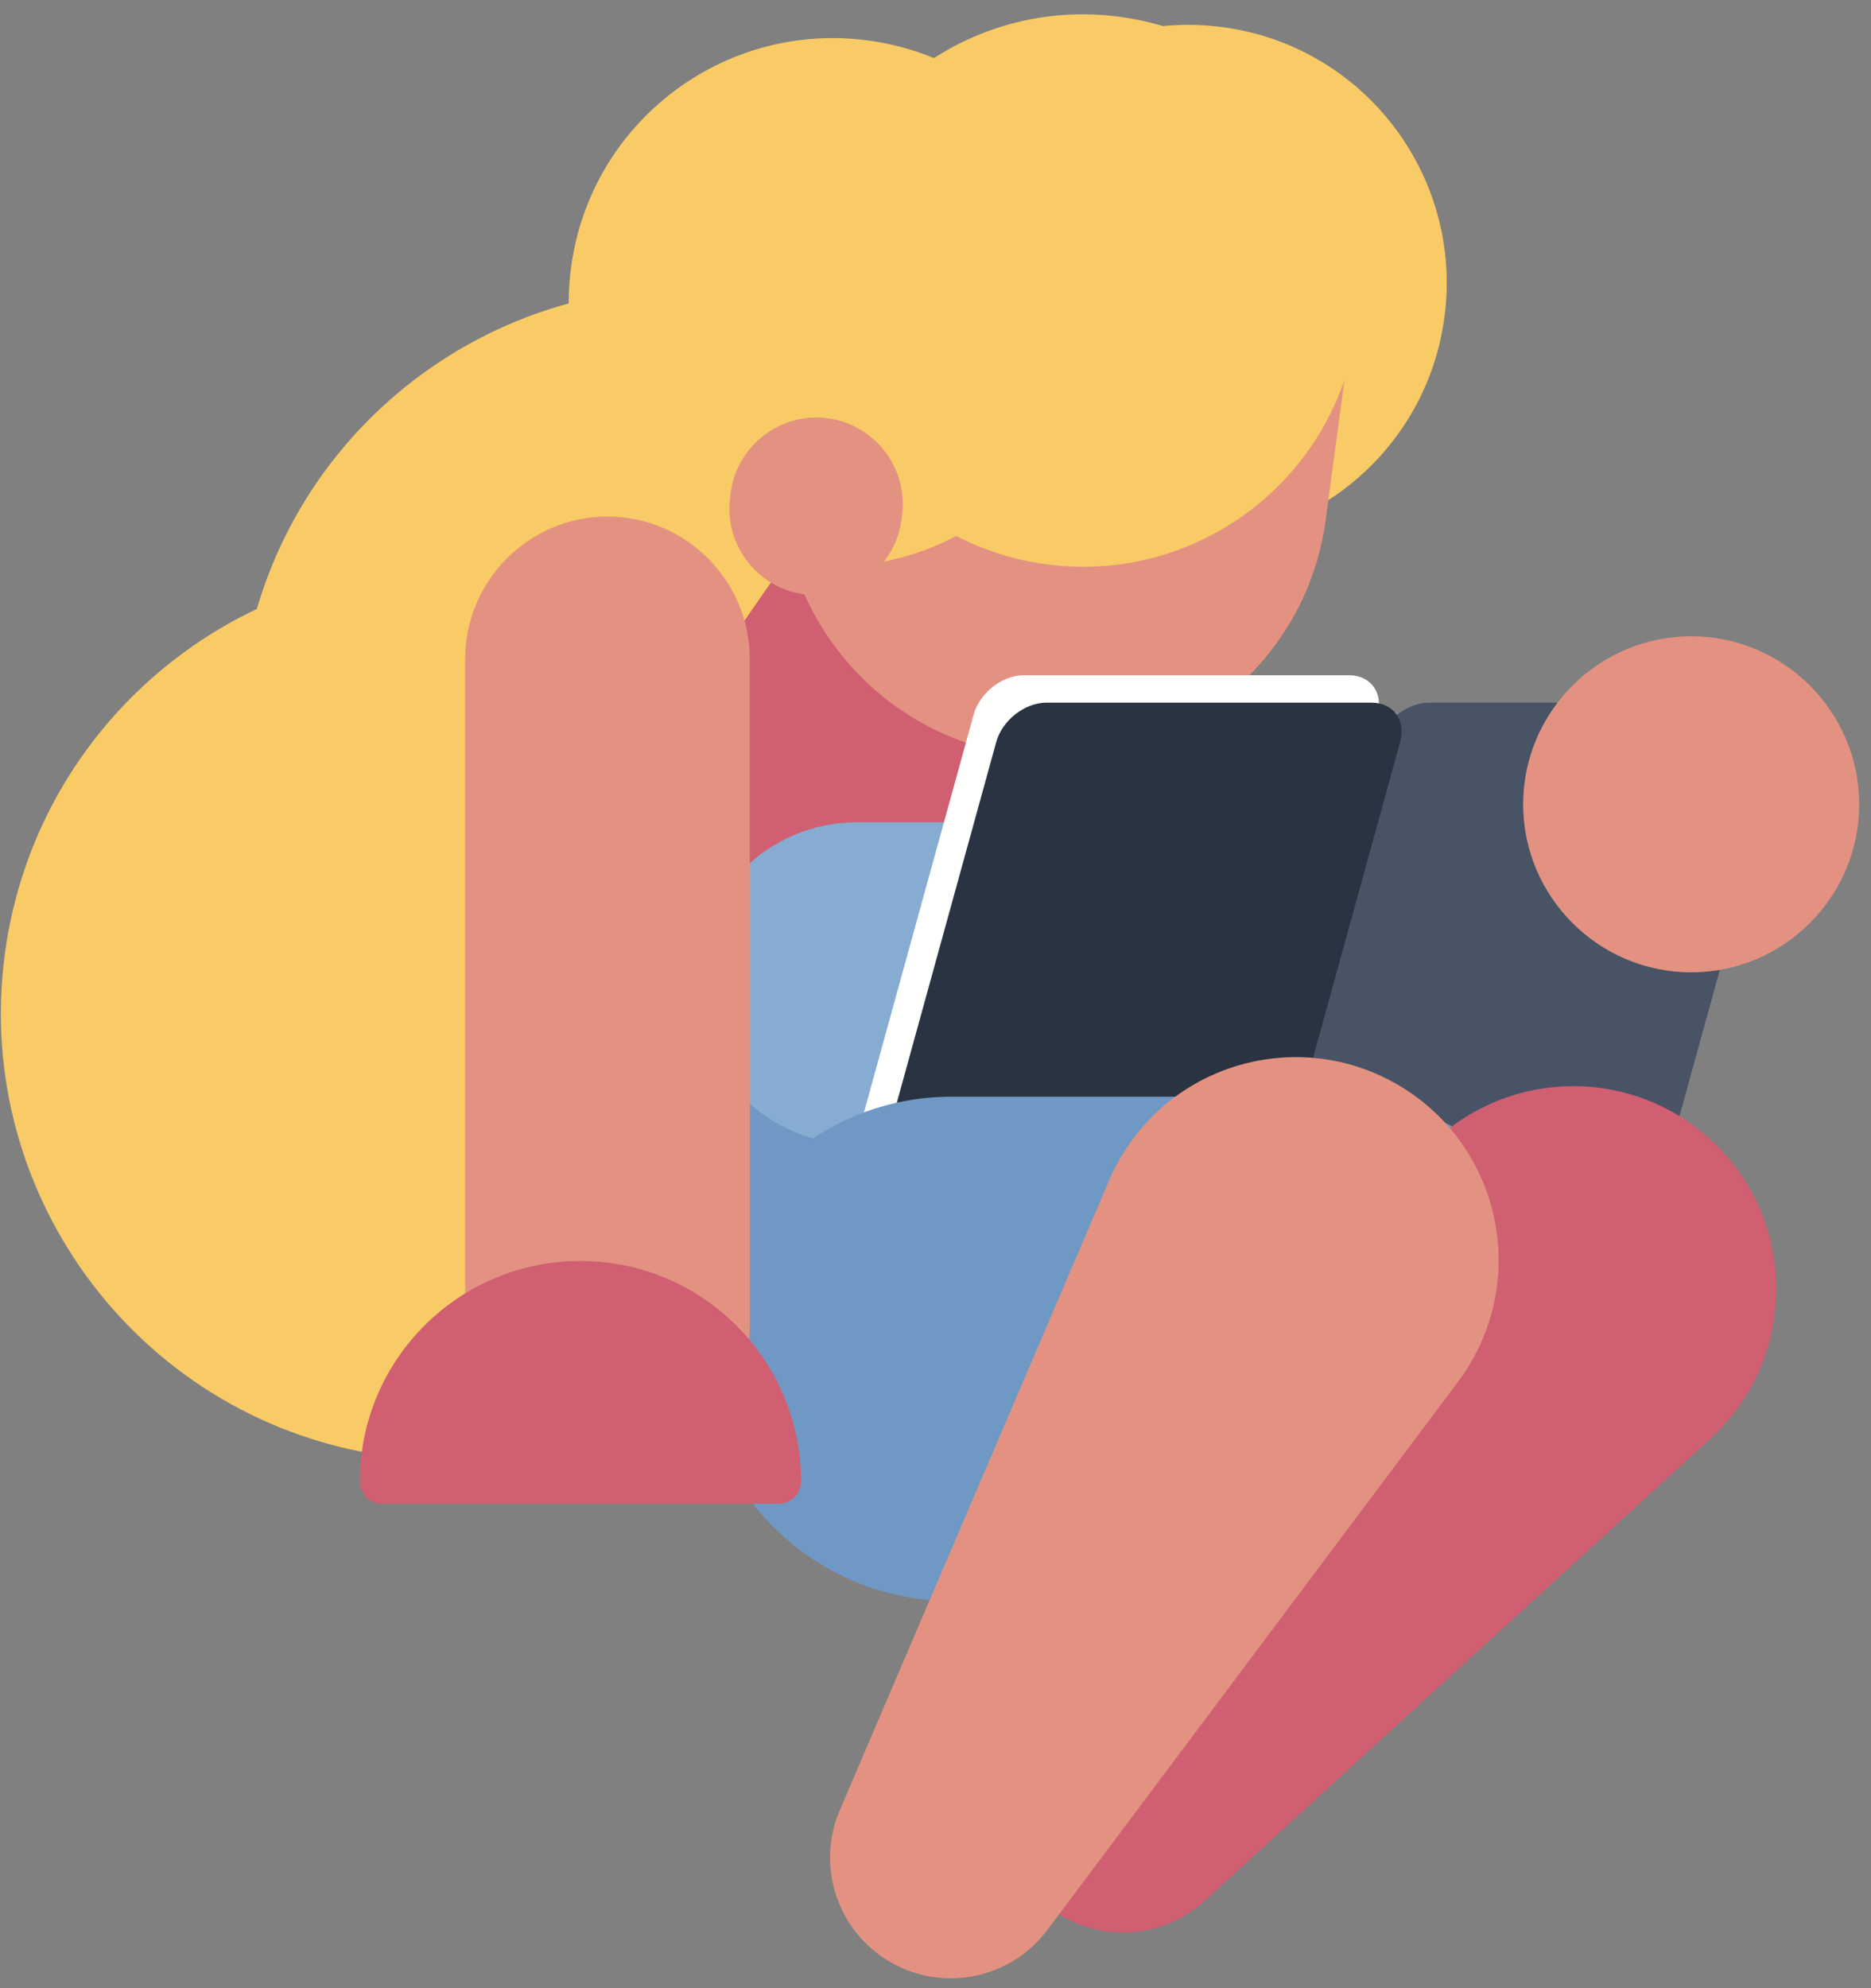 <?xml version="1.0" encoding="UTF-8"?>
<svg width="112px" height="119px" viewBox="0 0 112 119" version="1.1" xmlns="http://www.w3.org/2000/svg" xmlns:xlink="http://www.w3.org/1999/xlink">
    <rect x="0" y="0" width="112" height="119" fill="#808080" stroke="none"/>
    <!-- Generator: Sketch 47.1 (45422) - http://www.bohemiancoding.com/sketch -->
    <title>female_reader</title>
    <desc>Created with Sketch.</desc>
    <defs></defs>
    <g id="Welcome" stroke="none" stroke-width="1" fill="none" fill-rule="evenodd">
        <g id="WEBSITE-DESIGN" transform="translate(-129, -641)">
            <g id="BOTTOM-BAR" transform="translate(0, 641)">
                <g id="female_reader" transform="translate(185, 59.8) scale(-1, 1) translate(-185, -59.8) translate(129, 0.8)">
                    <path d="M81.64,33.322 C96.285,31.36 109.747,41.641 111.709,56.288 C113.67,70.934 103.39,84.396 88.743,86.357 C74.096,88.318 60.635,78.037 58.673,63.391 C56.711,48.744 66.993,35.283 81.64,33.322" id="Fill-220" fill="#F9CB66"></path>
                    <path d="M67.4,16.674 C82.047,14.712 95.508,24.994 97.47,39.639 C99.432,54.286 89.15,67.747 74.505,69.709 C59.858,71.671 46.397,61.389 44.435,46.744 C42.473,32.097 52.755,18.636 67.4,16.674" id="Fill-228" fill="#F9CB66"></path>
                    <path d="M59.891,50.462 L45.273,50.462 C34.279,50.462 25.285,59.454 25.285,70.451 L25.285,70.457 C25.285,73.592 26.015,76.562 27.314,79.208 L77.85,79.208 C79.151,76.562 79.881,73.592 79.881,70.457 L79.881,70.451 C79.881,59.454 70.886,50.462 59.891,50.462" id="Fill-229" fill="#6F99C4"></path>
                    <path d="M74.407,46.382 L62.629,29.425 C59.672,25.168 53.774,24.104 49.517,27.06 C45.26,30.017 44.196,35.916 47.153,40.173 L58.929,57.131 C61.886,61.388 67.786,62.451 72.043,59.495 C76.3,56.538 77.363,50.639 74.407,46.382" id="Fill-230" fill="#D05F72"></path>
                    <path d="M60.716,48.417 L42.89,48.417 C37.586,48.417 33.248,52.758 33.248,58.061 L33.248,58.063 C33.248,63.367 37.586,67.706 42.89,67.706 L60.716,67.706 C66.023,67.706 70.361,63.367 70.361,58.063 L70.361,58.061 C70.361,52.758 66.023,48.417 60.716,48.417" id="Fill-231" fill="#86ADD1"></path>
                    <path d="M38.803,0.826 C47.264,-0.308 55.04,5.632 56.173,14.093 C57.307,22.553 51.367,30.33 42.907,31.462 C34.445,32.596 26.669,26.657 25.536,18.196 C24.402,9.735 30.342,1.958 38.803,0.826" id="Fill-232" fill="#F9CB66"></path>
                    <path d="M63.819,16.284 L65.117,25.97 C66.314,34.902 59.985,43.186 51.055,44.382 C42.122,45.579 33.837,39.251 32.642,30.32 L31.343,20.633 C30.148,11.703 36.475,3.417 45.406,2.222 C54.338,1.025 62.624,7.354 63.819,16.284 Z" id="Fill-233" fill="#E39281"></path>
                    <path d="M60.042,1.621 C68.698,0.461 76.654,6.538 77.814,15.194 C78.972,23.85 72.896,31.806 64.24,32.966 C55.583,34.126 47.628,28.049 46.469,19.393 C45.309,10.737 51.386,2.78 60.042,1.621" id="Fill-234" fill="#F9CB66"></path>
                    <path d="M44.972,0.205 C54.022,-1.007 62.339,5.346 63.551,14.395 C64.764,23.446 58.411,31.764 49.361,32.975 C40.31,34.187 31.993,27.835 30.781,18.785 C29.568,9.735 35.922,1.418 44.972,0.205" id="Fill-235" fill="#F9CB66"></path>
                    <path d="M62.443,24.235 L62.444,24.235 C65.265,23.857 67.88,25.855 68.258,28.676 L68.297,28.962 C68.673,31.782 66.677,34.397 63.856,34.775 L63.855,34.775 C61.033,35.153 58.418,33.156 58.04,30.335 L58.002,30.05 C57.624,27.228 59.622,24.613 62.443,24.235" id="Fill-236" fill="#E39281"></path>
                    <path d="M31.244,39.615 L50.715,39.615 C52.009,39.615 53.359,40.675 53.716,41.968 L61.74,71.067 C62.097,72.362 61.33,73.42 60.036,73.42 L40.565,73.42 C39.27,73.42 37.921,72.362 37.565,71.067 L29.54,41.968 C29.183,40.675 29.949,39.615 31.244,39.615" id="Fill-237" fill="#FFFFFE"></path>
                    <path d="M6.994,41.256 L26.463,41.256 C27.759,41.256 29.108,42.315 29.465,43.609 L37.489,72.708 C37.845,74.001 37.08,75.059 35.785,75.059 L16.315,75.059 C15.02,75.059 13.67,74.001 13.313,72.708 L5.29,43.609 C4.932,42.315 5.698,41.256 6.994,41.256" id="Fill-238" fill="#485366"></path>
                    <path d="M29.891,41.256 L49.36,41.256 C50.656,41.256 52.006,42.315 52.363,43.609 L60.386,72.708 C60.742,74.001 59.977,75.059 58.681,75.059 L39.212,75.059 C37.916,75.059 36.568,74.001 36.21,72.708 L28.186,43.609 C27.83,42.315 28.595,41.256 29.891,41.256" id="Fill-239" fill="#293341"></path>
                    <path d="M10.764,57.398 C16.303,57.398 20.822,52.88 20.822,47.341 C20.822,41.802 16.303,37.283 10.764,37.283 C5.225,37.283 0.706,41.802 0.706,47.341 C0.706,52.88 5.225,57.398 10.764,57.398" id="Fill-240" fill="#E39281"></path>
                    <path d="M32.154,64.84 L55.048,64.84 C63.349,64.84 70.139,71.63 70.139,79.931 C70.139,88.232 63.349,95.023 55.048,95.023 L32.154,95.023 C23.853,95.023 17.063,88.232 17.063,79.931 C17.063,71.63 23.853,64.84 32.154,64.84" id="Fill-241" fill="#6F99C4"></path>
                    <path d="M9.893,67.154 C4.81,71.531 4.24,79.2 8.618,84.282 C8.899,84.608 9.194,84.918 9.501,85.207 L9.701,85.39 L9.732,85.416 L39.808,112.894 L39.904,112.984 C42.566,115.416 46.687,115.529 49.486,113.116 C52.287,110.705 52.785,106.614 50.774,103.621 L50.7,103.512 L27.978,69.698 L27.957,69.664 L27.805,69.439 C27.565,69.094 27.303,68.754 27.022,68.429 C22.643,63.346 14.975,62.776 9.893,67.154" id="Fill-242" fill="#D05F72"></path>
                    <path d="M28.365,64.102 C22.556,67.455 20.566,74.883 23.921,80.693 C24.135,81.065 24.368,81.424 24.616,81.765 L24.778,81.983 L24.803,82.015 L49.231,114.616 L49.308,114.723 C51.47,117.608 55.498,118.487 58.698,116.64 C61.899,114.791 63.152,110.864 61.732,107.55 L61.679,107.43 L45.658,69.973 L45.644,69.936 L45.537,69.687 C45.365,69.301 45.172,68.92 44.956,68.548 C41.603,62.738 34.175,60.748 28.365,64.102" id="Fill-243" fill="#E39281"></path>
                    <path d="M75.637,30.116 L75.636,30.116 C70.95,30.116 67.119,33.947 67.119,38.634 L67.119,78.722 C67.119,83.407 70.95,87.237 75.636,87.237 L75.637,87.237 C80.324,87.237 84.155,83.407 84.155,78.722 L84.155,38.634 C84.155,33.947 80.324,30.116 75.637,30.116" id="Fill-244" fill="#E39281"></path>
                    <path d="M77.255,74.673 C69.965,74.673 64.053,80.583 64.053,87.875 C64.053,88.609 64.65,89.208 65.385,89.208 L89.127,89.208 C89.86,89.208 90.459,88.609 90.459,87.875 C90.459,80.583 84.547,74.673 77.255,74.673" id="Fill-245" fill="#D05F72"></path>
                </g>
            </g>
        </g>
    </g>
</svg>